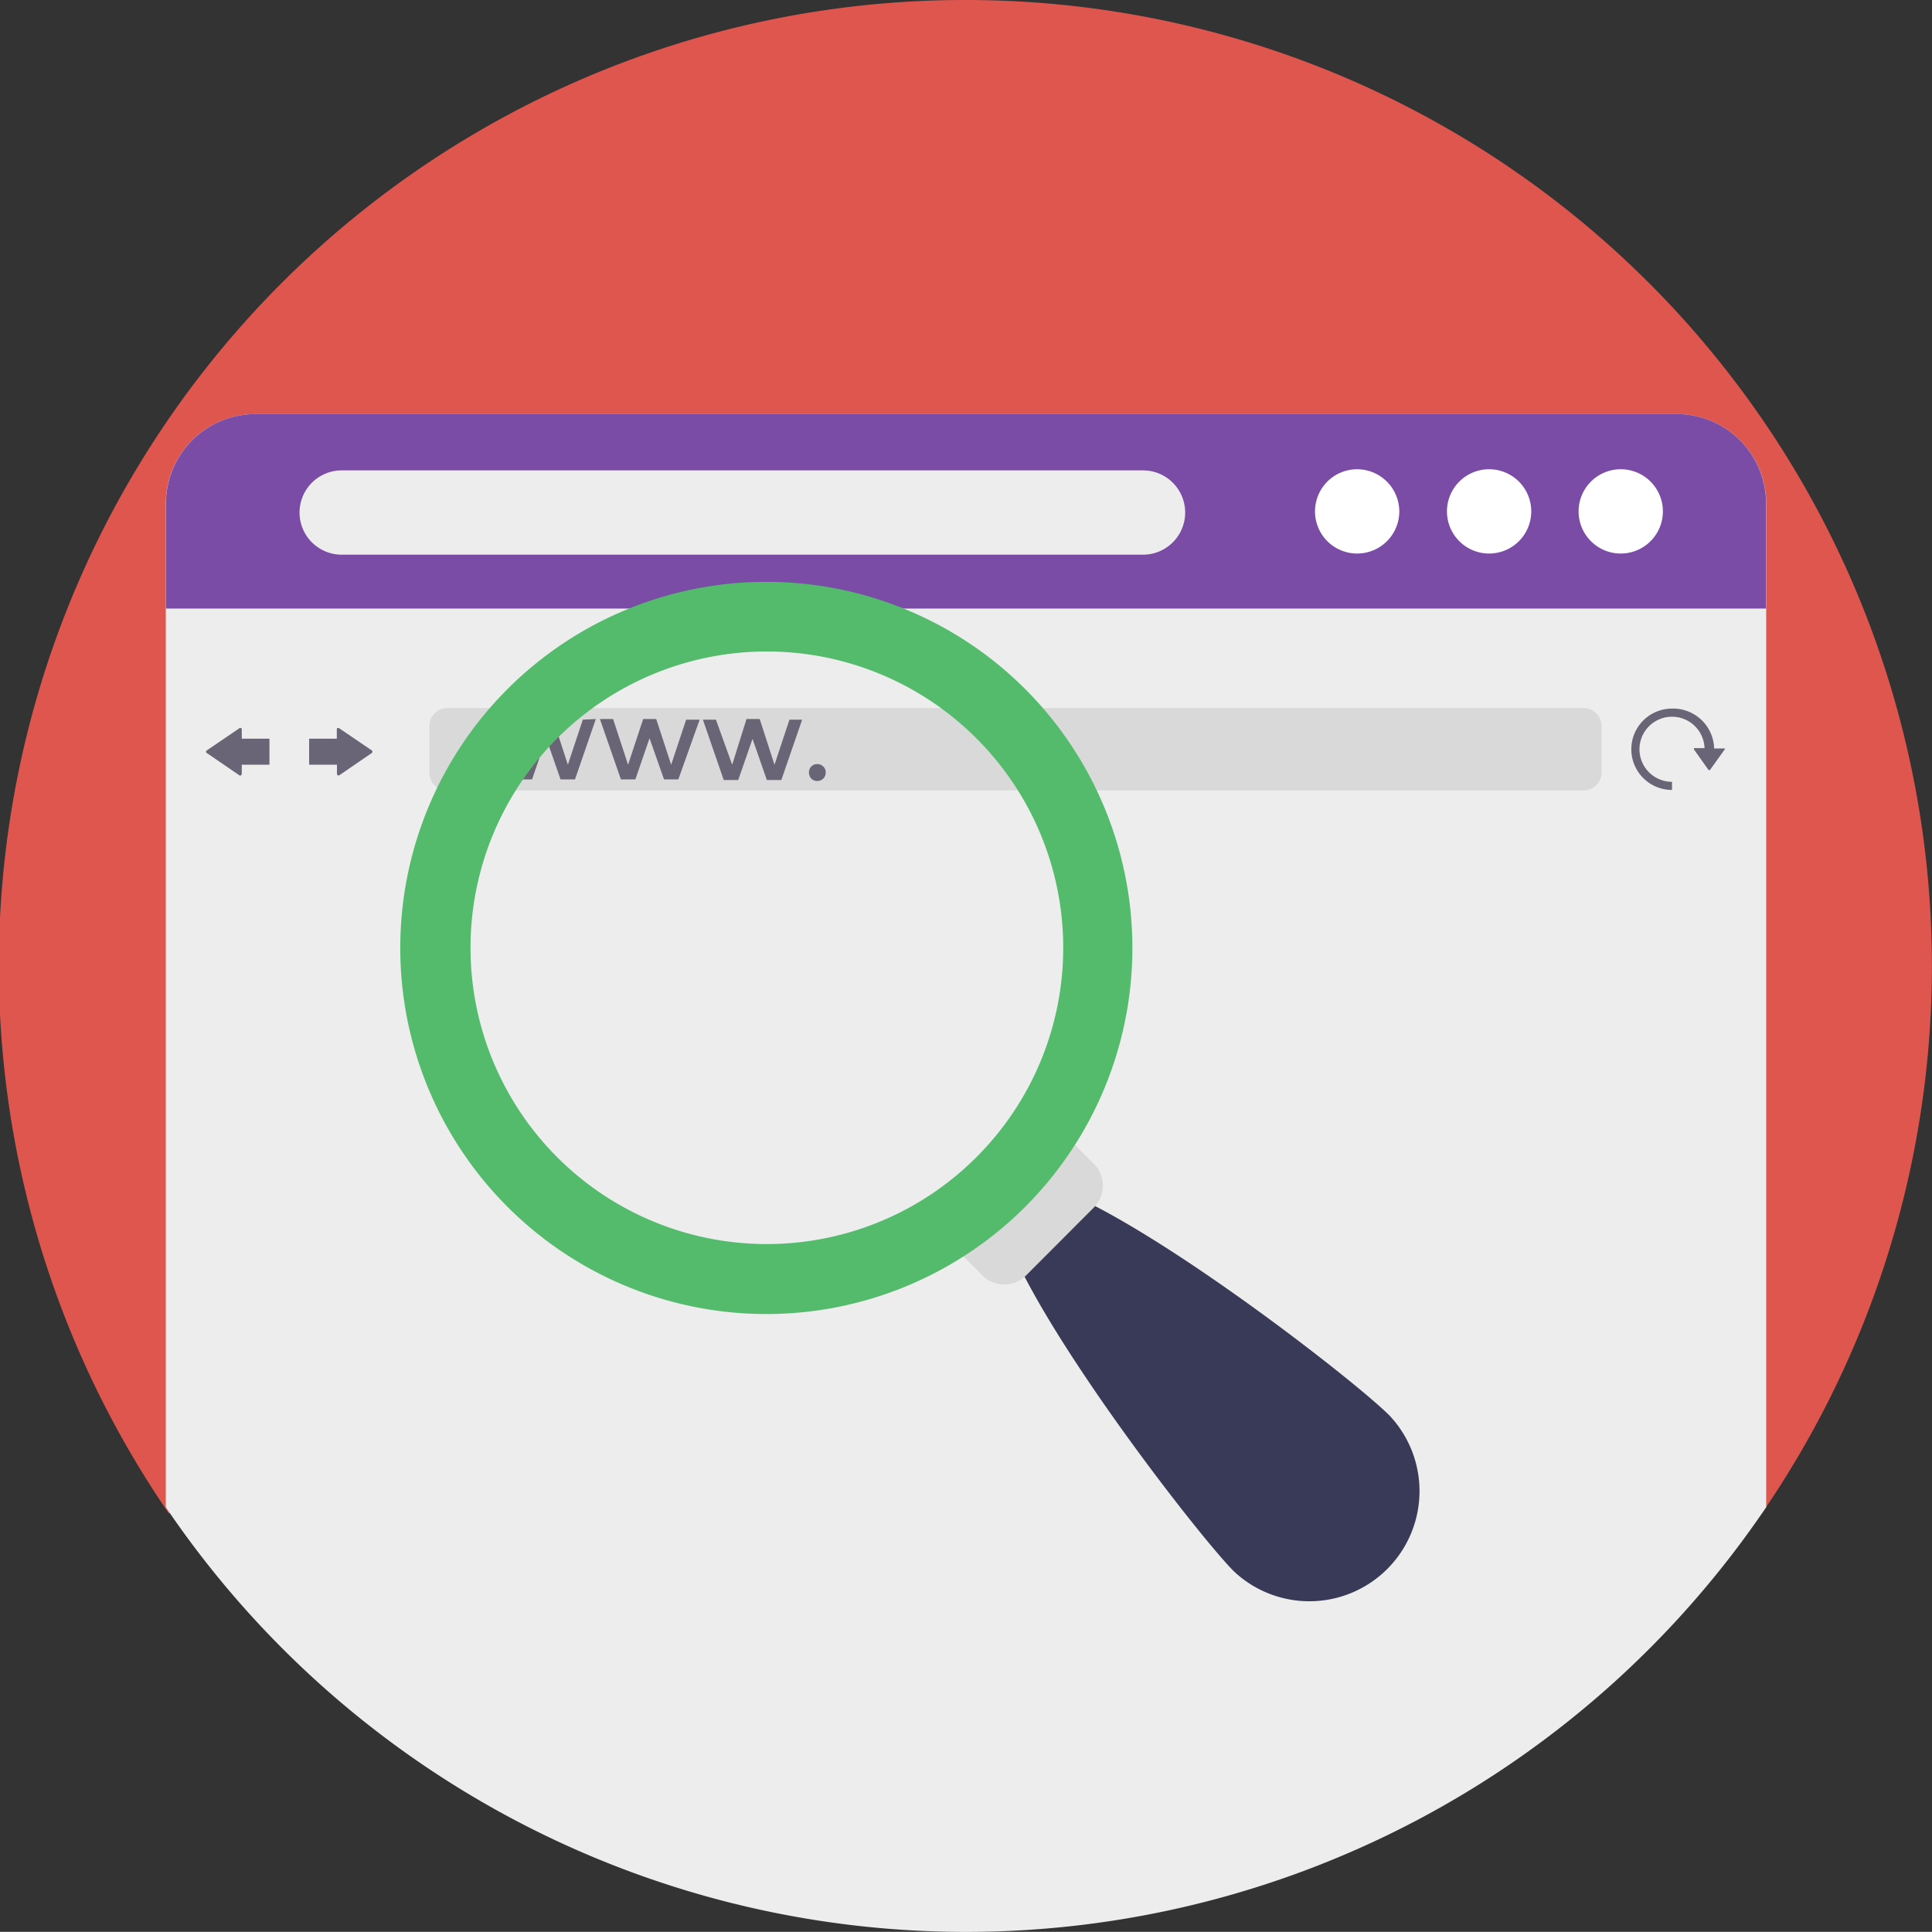 <svg xmlns="http://www.w3.org/2000/svg" viewBox="0 0 118.74 118.73"><rect x="0" y="0" width="118.74" height="118.73" fill="#333333" stroke="none"/><defs><style>.cls-1{fill:#de564e;}.cls-2{fill:#ededed;}.cls-3{fill:#7b4ca6;}.cls-4{fill:#fff;}.cls-5{fill:#d9d9d9;}.cls-6{fill:#6a6576;}.cls-7{fill:#393a58;}.cls-8{fill:#54bb6c;}</style></defs><g id="Layer_2" data-name="Layer 2"><g id="Layer_1-2" data-name="Layer 1"><path class="cls-1" d="M59.37,0a59.37,59.37,0,0,0-49,93h97.92A59.37,59.37,0,0,0,59.37,0Z"/><path class="cls-2" d="M108.55,30.94V92.63a59.38,59.38,0,0,1-98.36,0V30.94a5.51,5.51,0,0,1,5.52-5.49h87.35A5.49,5.49,0,0,1,108.55,30.94Z"/><path class="cls-3" d="M108.54,37.4V30.93a5.48,5.48,0,0,0-5.48-5.48H15.71a5.5,5.5,0,0,0-5.51,5.48V37.4Z"/><path class="cls-4" d="M102.2,31.42a2.59,2.59,0,1,1-2.59-2.58A2.59,2.59,0,0,1,102.2,31.42Z"/><path class="cls-4" d="M94.11,31.42a2.59,2.59,0,1,1-2.58-2.58A2.59,2.59,0,0,1,94.11,31.42Z"/><path class="cls-4" d="M86,31.42a2.59,2.59,0,1,1-2.59-2.58A2.6,2.6,0,0,1,86,31.42Z"/><path class="cls-2" d="M70.25,34.09H21a2.59,2.59,0,1,1,0-5.18H70.25a2.59,2.59,0,1,1,0,5.18Z"/><path class="cls-5" d="M97.33,43.52H27.49a1.09,1.09,0,0,0-1.1,1.11v2.85a1.08,1.08,0,0,0,1.1,1.1H97.33a1.1,1.1,0,0,0,1.1-1.1V44.63A1.1,1.1,0,0,0,97.33,43.52Z"/><path class="cls-6" d="M106,46.06l-.91,1.27s-.05,0-.08,0l-.9-1.27s0-.08,0-.08h.65a2,2,0,1,0-2,2.07v.5a2.5,2.5,0,0,1,0-5A2.52,2.52,0,0,1,105.35,46H106S106.05,46,106,46.06Z"/><path class="cls-6" d="M20.71,47.57V47H19V45.4h1.7v-.56a.09.09,0,0,1,.15-.08l2,1.36a.1.1,0,0,1,0,.16l-2,1.37A.1.1,0,0,1,20.71,47.57Z"/><path class="cls-6" d="M14.86,47.57V47h1.7V45.4h-1.7v-.56a.09.09,0,0,0-.15-.08l-2,1.36a.09.09,0,0,0,0,.16l2,1.37A.1.1,0,0,0,14.86,47.57Z"/><path class="cls-6" d="M35.82,44.23,34.9,47,34,44.23h-.81L32.25,47l-.92-2.81h-.81l1.28,3.71h.9l.87-2.53.88,2.53h.89l1.28-3.71Z"/><path class="cls-6" d="M42.17,44.23,41.25,47l-.92-2.81h-.8L38.6,47l-.92-2.81h-.81l1.29,3.71h.89l.87-2.53.89,2.53h.88L43,44.23Z"/><path class="cls-6" d="M48.52,44.23,47.6,47l-.91-2.81h-.81L45,47,44,44.23h-.8l1.28,3.71h.89l.88-2.53.88,2.53h.89l1.28-3.71Z"/><path class="cls-6" d="M50.6,47.11a.53.53,0,0,0-.74,0,.49.49,0,0,0-.14.37.52.52,0,0,0,.14.37.53.53,0,0,0,.74,0,.53.53,0,0,0,.15-.37A.5.5,0,0,0,50.6,47.11Z"/><path class="cls-7" d="M85.4,87a6.77,6.77,0,0,1-9.57,9.57C73.18,93.91,59,75.47,61.67,72.82S82.75,84.34,85.4,87Z"/><path class="cls-5" d="M67.22,71.52l-2.8-2.8-6.86,6.85,2.81,2.81a1.9,1.9,0,0,0,2.7,0l4.15-4.16A1.9,1.9,0,0,0,67.22,71.52Z"/><path class="cls-8" d="M63,42.34a22.5,22.5,0,1,0,0,31.84A22.51,22.51,0,0,0,63,42.34ZM60,71.13a18.21,18.21,0,1,1,0-25.76A18.19,18.19,0,0,1,60,71.13Z"/></g></g></svg>